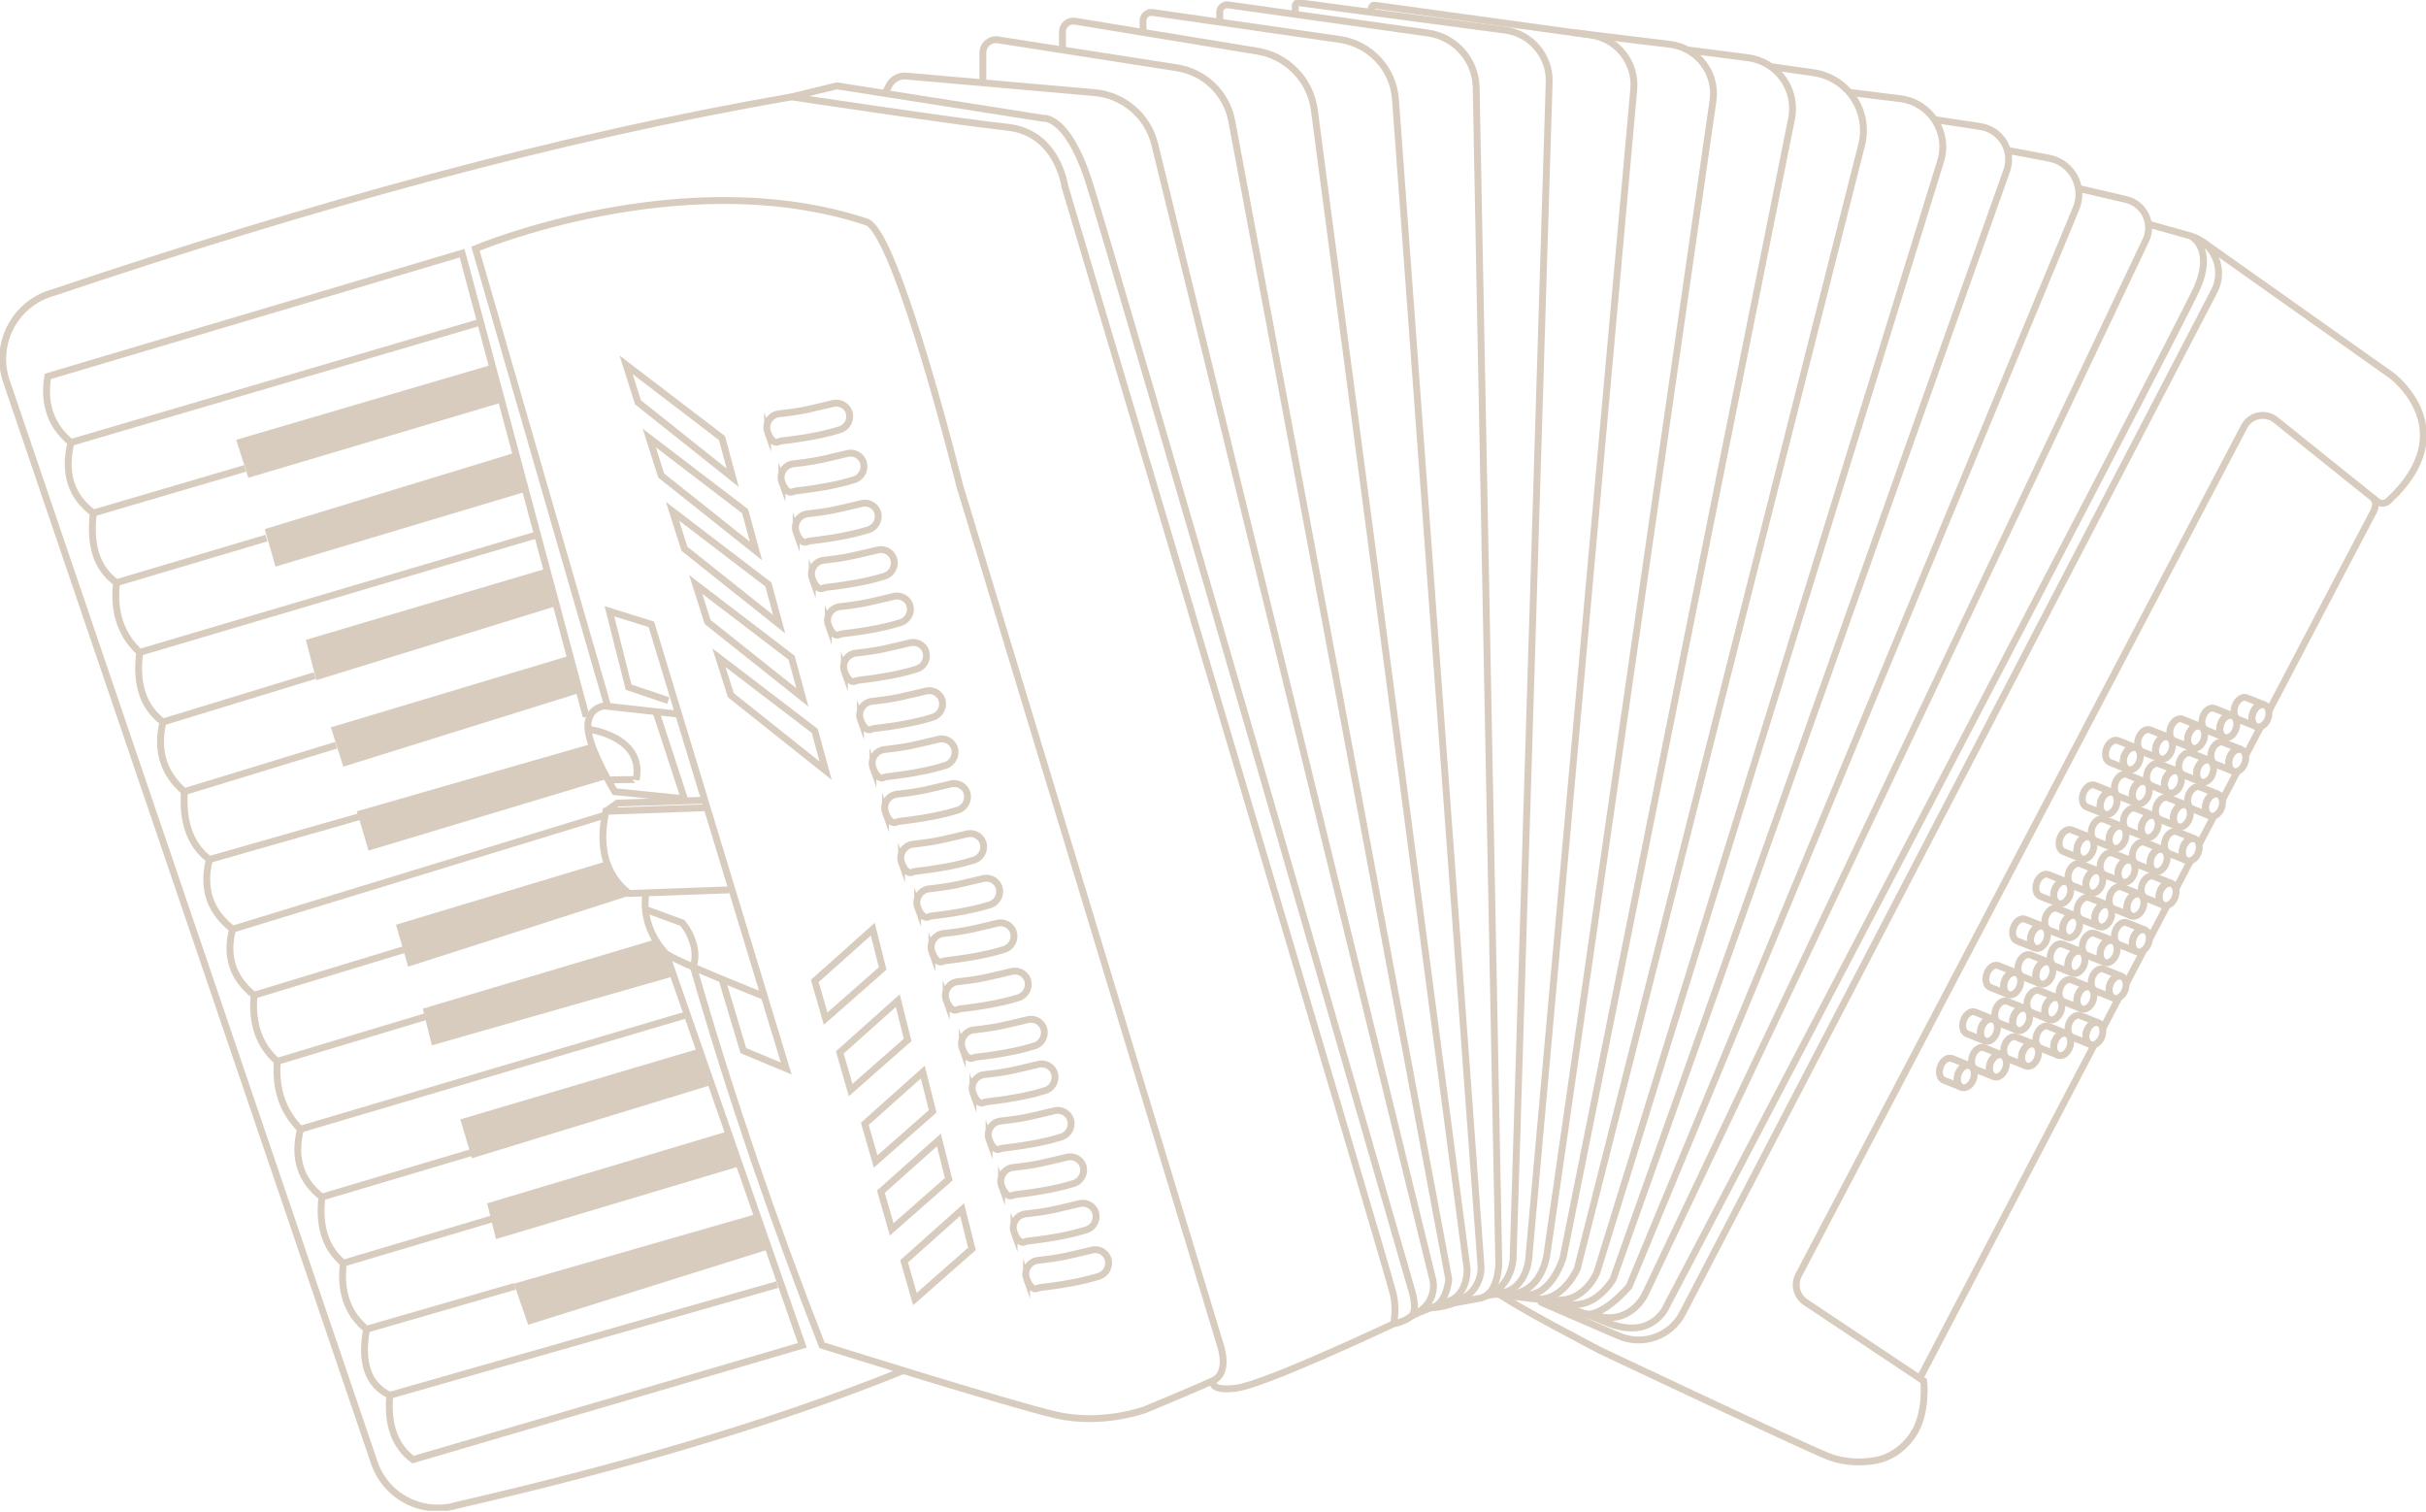 <svg width="1059" height="660" viewBox="0 0 1059 660" fill="none" xmlns="http://www.w3.org/2000/svg">
<g opacity="0.3">
<g clip-path="url(#clip0_150_1550)">
<path d="M208.728 140.913L30.988 193.144C22.351 186.026 18.866 176.461 20.854 164.3L201.712 110.51L255.891 312.806" stroke="#7C5527" stroke-width="3" stroke-miterlimit="10"/>
<path d="M30.987 193.144C27.736 206.404 30.987 216.663 40.731 223.936L106.994 204.447" stroke="#7C5527" stroke-width="3" stroke-miterlimit="10"/>
<path d="M40.732 223.936C39.251 236.76 41.45 247.549 50.867 254.339L116.35 234.85" stroke="#7C5527" stroke-width="3" stroke-miterlimit="10"/>
<path d="M234.843 233.291L61.001 284.742C53.127 277.515 49.362 267.638 50.867 254.339" stroke="#7C5527" stroke-width="3" stroke-miterlimit="10"/>
<path d="M137.397 294.876L71.134 315.145C62.528 308.705 59.152 298.571 61 284.742" stroke="#7C5527" stroke-width="3" stroke-miterlimit="10"/>
<path d="M146.751 325.279L80.489 345.547C71.828 338.056 68.039 328.241 71.134 315.145" stroke="#7C5527" stroke-width="3" stroke-miterlimit="10"/>
<path d="M156.886 356.461L91.403 375.171C83.202 368.973 79.561 359.096 80.489 345.547" stroke="#7C5527" stroke-width="3" stroke-miterlimit="10"/>
<path d="M264.465 355.682L101.537 405.573C92.182 398.277 88.051 388.501 91.403 375.171" stroke="#7C5527" stroke-width="3" stroke-miterlimit="10"/>
<path d="M176.189 414.538L110.893 434.417C101.538 426.91 98.42 417.29 101.538 405.574" stroke="#7C5527" stroke-width="3" stroke-miterlimit="10"/>
<path d="M185.729 443.772L121.026 463.261C113.176 456.424 109.792 446.812 110.892 434.417" stroke="#7C5527" stroke-width="3" stroke-miterlimit="10"/>
<path d="M299.546 442.992L131.161 492.884C123.14 484.979 120.185 474.923 121.027 463.261" stroke="#7C5527" stroke-width="3" stroke-miterlimit="10"/>
<path d="M205.999 503.018L140.516 522.507C131.162 515.203 128.043 505.334 131.162 492.884" stroke="#7C5527" stroke-width="3" stroke-miterlimit="10"/>
<path d="M215.354 531.862L149.871 551.351C141.459 544.273 139.191 534.255 140.516 522.507" stroke="#7C5527" stroke-width="3" stroke-miterlimit="10"/>
<path d="M224.707 561.485L160.004 580.195C152.107 573.709 148.311 564.378 149.87 551.351" stroke="#7C5527" stroke-width="3" stroke-miterlimit="10"/>
<path d="M339.303 560.706L170.139 609.038C160.55 604.416 157.354 594.648 160.004 580.195" stroke="#7C5527" stroke-width="3" stroke-miterlimit="10"/>
<path d="M170.138 609.038C169.008 622.205 172.578 631.396 180.273 637.103L350.217 587.211L290.713 416.238" stroke="#7C5527" stroke-width="3" stroke-miterlimit="10"/>
<path d="M219.252 175.604L108.406 208.54L103.098 191.974L214.575 159.233L219.252 175.604Z" fill="#7C5527"/>
<path d="M229.581 214.589L120.248 247.323L115.57 230.952L225.013 197.533L229.581 214.589Z" fill="#7C5527"/>
<path d="M242.95 264.489L138.099 296.895L133.5 279.285L238.569 248.149L242.95 264.489Z" fill="#7C5527"/>
<path d="M253.108 302.414L149.871 334.634L144.414 317.483L248.75 286.153L253.108 302.414Z" fill="#7C5527"/>
<path d="M345.54 42.299C243.878 59.777 135.738 89.797 23.582 127.59C6.721 132.057 -2.829 149.87 2.792 166.381L163.373 638.397C168.456 653.333 184.452 661.557 199.552 656.997C271.1 640.509 337.137 621.371 394.653 598.125" stroke="#7C5527" stroke-width="3" stroke-miterlimit="10"/>
<path d="M302.665 421.944C318.568 477.457 337.987 534.014 358.809 587.211C358.809 587.211 440.647 612.936 460.915 617.614C481.184 622.291 499.893 615.275 499.893 615.275C499.893 615.275 522.501 605.92 529.704 602.529C536.907 599.138 532.728 587.211 532.728 587.211L418.843 211.658C418.843 211.658 391.535 101.545 378.282 96.868C297.987 70.363 207.559 108.561 207.559 108.561L265.246 308.129" stroke="#7C5527" stroke-width="3" stroke-miterlimit="10"/>
<path d="M273.297 159.233L278.497 175.604L319.868 208.54L315.136 191.195L273.297 159.233Z" stroke="#7C5527" stroke-width="3" stroke-miterlimit="10"/>
<path d="M283.432 191.195L288.631 207.565L330.003 240.502L325.271 223.157L283.432 191.195Z" stroke="#7C5527" stroke-width="3" stroke-miterlimit="10"/>
<path d="M293.566 223.157L298.766 239.527L340.137 272.464L335.405 255.119L293.566 223.157Z" stroke="#7C5527" stroke-width="3" stroke-miterlimit="10"/>
<path d="M303.701 255.119L308.901 271.489L350.272 304.426L345.54 287.08L303.701 255.119Z" stroke="#7C5527" stroke-width="3" stroke-miterlimit="10"/>
<path d="M313.834 287.081L319.034 303.451L360.405 336.388L355.673 319.042L313.834 287.081Z" stroke="#7C5527" stroke-width="3" stroke-miterlimit="10"/>
<path d="M380.994 405.574L385.297 422.724L360.406 444.614L355.674 428.181L380.994 405.574Z" stroke="#7C5527" stroke-width="3" stroke-miterlimit="10"/>
<path d="M391.908 436.756L396.211 453.906L371.32 475.796L366.588 459.363L391.908 436.756Z" stroke="#7C5527" stroke-width="3" stroke-miterlimit="10"/>
<path d="M402.822 467.938L407.125 485.089L382.234 506.979L377.502 490.545L402.822 467.938Z" stroke="#7C5527" stroke-width="3" stroke-miterlimit="10"/>
<path d="M409.838 497.561L414.141 514.712L389.25 536.602L384.518 520.169L409.838 497.561Z" stroke="#7C5527" stroke-width="3" stroke-miterlimit="10"/>
<path d="M419.972 527.964L424.276 545.115L399.384 567.005L394.652 550.572L419.972 527.964Z" stroke="#7C5527" stroke-width="3" stroke-miterlimit="10"/>
<path d="M335.078 188.614C333.769 184.95 336.24 181.021 340.107 180.608C343.669 180.226 348.604 179.595 352.548 178.714C357.023 177.716 361.178 176.726 363.602 176.134C365.364 175.705 367.243 176.071 368.67 177.186C368.716 177.225 368.771 177.264 368.818 177.303C372.45 180.273 371.11 186.151 366.635 187.57C362.16 188.989 354.256 190.969 341.058 192.473C340.543 192.536 340.052 192.715 339.576 192.918C337.838 193.643 336.068 191.382 335.078 188.607V188.614Z" stroke="#7C5527" stroke-width="3" stroke-miterlimit="10"/>
<path d="M341.315 210.442C340.005 206.778 342.476 202.849 346.343 202.436C349.905 202.054 354.84 201.423 358.785 200.542C363.259 199.544 367.414 198.554 369.839 197.961C371.601 197.533 373.479 197.899 374.906 199.014C374.953 199.053 375.007 199.092 375.054 199.131C378.687 202.101 377.346 207.979 372.871 209.397C368.397 210.816 360.492 212.796 347.294 214.301C346.779 214.363 346.288 214.543 345.813 214.745C344.074 215.47 342.305 213.209 341.315 210.434V210.442Z" stroke="#7C5527" stroke-width="3" stroke-miterlimit="10"/>
<path d="M347.551 232.27C346.241 228.606 348.713 224.677 352.579 224.264C356.142 223.882 361.076 223.25 365.021 222.369C369.496 221.371 373.651 220.381 376.075 219.789C377.837 219.36 379.716 219.727 381.142 220.841C381.189 220.88 381.244 220.919 381.29 220.958C384.923 223.928 383.582 229.806 379.108 231.225C374.633 232.644 366.728 234.624 353.53 236.129C353.016 236.191 352.525 236.37 352.049 236.573C350.311 237.298 348.541 235.037 347.551 232.262V232.27Z" stroke="#7C5527" stroke-width="3" stroke-miterlimit="10"/>
<path d="M354.567 252.538C353.257 248.874 355.728 244.945 359.595 244.532C363.157 244.15 368.092 243.519 372.037 242.638C376.511 241.64 380.666 240.65 383.091 240.057C384.853 239.629 386.731 239.995 388.158 241.11C388.205 241.149 388.259 241.188 388.306 241.227C391.939 244.197 390.598 250.075 386.123 251.494C381.649 252.912 373.744 254.892 360.546 256.397C360.031 256.459 359.54 256.639 359.065 256.841C357.326 257.566 355.557 255.306 354.567 252.53V252.538Z" stroke="#7C5527" stroke-width="3" stroke-miterlimit="10"/>
<path d="M361.582 272.807C360.273 269.143 362.744 265.214 366.61 264.801C370.173 264.419 375.108 263.787 379.052 262.906C383.527 261.909 387.682 260.918 390.106 260.326C391.868 259.897 393.747 260.264 395.174 261.378C395.22 261.417 395.275 261.456 395.322 261.495C398.954 264.465 397.614 270.343 393.139 271.762C388.664 273.181 380.759 275.161 367.562 276.666C367.047 276.728 366.556 276.907 366.08 277.11C364.342 277.835 362.572 275.574 361.582 272.799V272.807Z" stroke="#7C5527" stroke-width="3" stroke-miterlimit="10"/>
<path d="M368.6 293.075C367.29 289.411 369.761 285.482 373.628 285.069C377.191 284.687 382.125 284.056 386.07 283.175C390.544 282.177 394.7 281.187 397.124 280.595C398.886 280.166 400.764 280.532 402.191 281.647C402.238 281.686 402.292 281.725 402.339 281.764C405.972 284.734 404.631 290.612 400.156 292.031C395.682 293.449 387.777 295.43 374.579 296.934C374.065 296.996 373.573 297.176 373.098 297.378C371.36 298.103 369.59 295.843 368.6 293.068V293.075Z" stroke="#7C5527" stroke-width="3" stroke-miterlimit="10"/>
<path d="M375.615 314.123C374.306 310.459 376.777 306.531 380.644 306.117C384.206 305.735 389.141 305.104 393.085 304.223C397.56 303.225 401.715 302.235 404.14 301.643C405.901 301.214 407.78 301.58 409.207 302.695C409.253 302.734 409.308 302.773 409.355 302.812C412.988 305.782 411.647 311.66 407.172 313.079C402.697 314.498 394.793 316.478 381.595 317.982C381.08 318.045 380.589 318.224 380.114 318.427C378.375 319.152 376.606 316.891 375.615 314.116V314.123Z" stroke="#7C5527" stroke-width="3" stroke-miterlimit="10"/>
<path d="M381.073 335.172C379.763 331.508 382.234 327.579 386.101 327.165C389.663 326.783 394.598 326.152 398.542 325.271C403.017 324.273 407.172 323.283 409.597 322.691C411.358 322.262 413.237 322.628 414.664 323.743C414.711 323.782 414.765 323.821 414.812 323.86C418.445 326.83 417.104 332.708 412.629 334.127C408.154 335.546 400.25 337.526 387.052 339.03C386.537 339.093 386.046 339.272 385.571 339.475C383.832 340.2 382.063 337.939 381.073 335.164V335.172Z" stroke="#7C5527" stroke-width="3" stroke-miterlimit="10"/>
<path d="M386.53 354.661C385.22 350.997 387.691 347.068 391.558 346.654C395.12 346.272 400.055 345.641 403.999 344.76C408.474 343.762 412.629 342.772 415.054 342.18C416.815 341.751 418.694 342.117 420.121 343.232C420.168 343.271 420.222 343.31 420.269 343.349C423.902 346.319 422.561 352.197 418.086 353.616C413.611 355.035 405.707 357.015 392.509 358.519C391.994 358.582 391.503 358.761 391.028 358.964C389.289 359.689 387.52 357.428 386.53 354.653V354.661Z" stroke="#7C5527" stroke-width="3" stroke-miterlimit="10"/>
<path d="M393.545 376.488C392.236 372.824 394.707 368.895 398.573 368.482C402.136 368.1 407.071 367.469 411.015 366.588C415.49 365.59 419.645 364.6 422.069 364.007C423.831 363.579 425.71 363.945 427.136 365.06C427.183 365.099 427.238 365.138 427.285 365.177C430.917 368.147 429.576 374.025 425.102 375.444C420.627 376.862 412.722 378.842 399.524 380.347C399.01 380.409 398.519 380.589 398.043 380.791C396.305 381.516 394.535 379.256 393.545 376.48V376.488Z" stroke="#7C5527" stroke-width="3" stroke-miterlimit="10"/>
<path d="M400.561 395.977C399.251 392.313 401.722 388.384 405.589 387.971C409.152 387.589 414.086 386.958 418.031 386.077C422.505 385.079 426.66 384.089 429.085 383.496C430.847 383.068 432.725 383.434 434.152 384.549C434.199 384.588 434.253 384.627 434.3 384.666C437.933 387.636 436.592 393.514 432.117 394.933C427.643 396.351 419.738 398.331 406.54 399.836C406.026 399.898 405.534 400.078 405.059 400.28C403.32 401.005 401.551 398.745 400.561 395.969V395.977Z" stroke="#7C5527" stroke-width="3" stroke-miterlimit="10"/>
<path d="M406.797 415.466C405.487 411.802 407.959 407.873 411.825 407.46C415.388 407.078 420.322 406.447 424.267 405.566C428.742 404.568 432.897 403.578 435.321 402.985C437.083 402.557 438.962 402.923 440.388 404.038C440.435 404.077 440.49 404.116 440.536 404.155C444.169 407.125 442.828 413.003 438.354 414.421C433.879 415.84 425.974 417.82 412.776 419.325C412.262 419.387 411.771 419.567 411.295 419.769C409.557 420.494 407.787 418.234 406.797 415.458V415.466Z" stroke="#7C5527" stroke-width="3" stroke-miterlimit="10"/>
<path d="M413.033 436.514C411.724 432.85 414.195 428.921 418.062 428.508C421.624 428.126 426.559 427.495 430.503 426.614C434.978 425.616 439.133 424.626 441.558 424.033C443.319 423.605 445.198 423.971 446.625 425.086C446.671 425.125 446.726 425.164 446.773 425.203C450.406 428.173 449.065 434.051 444.59 435.47C440.115 436.888 432.211 438.868 419.013 440.373C418.498 440.435 418.007 440.615 417.531 440.817C415.793 441.542 414.024 439.282 413.033 436.506V436.514Z" stroke="#7C5527" stroke-width="3" stroke-miterlimit="10"/>
<path d="M420.049 457.562C418.739 453.898 421.211 449.969 425.077 449.556C428.64 449.174 433.574 448.543 437.519 447.662C441.994 446.664 446.149 445.674 448.573 445.082C450.335 444.653 452.214 445.019 453.64 446.134C453.687 446.173 453.742 446.212 453.788 446.251C457.421 449.221 456.08 455.099 451.606 456.518C447.131 457.936 439.226 459.917 426.028 461.421C425.514 461.483 425.023 461.663 424.547 461.865C422.809 462.59 421.039 460.33 420.049 457.555V457.562Z" stroke="#7C5527" stroke-width="3" stroke-miterlimit="10"/>
<path d="M424.727 477.051C423.417 473.387 425.888 469.458 429.755 469.045C433.318 468.663 438.252 468.032 442.197 467.151C446.671 466.153 450.826 465.163 453.251 464.571C455.013 464.142 456.891 464.508 458.318 465.623C458.365 465.662 458.419 465.701 458.466 465.74C462.099 468.71 460.758 474.588 456.283 476.007C451.809 477.425 443.904 479.406 430.706 480.91C430.192 480.972 429.7 481.152 429.225 481.354C427.486 482.079 425.717 479.819 424.727 477.043V477.051Z" stroke="#7C5527" stroke-width="3" stroke-miterlimit="10"/>
<path d="M431.742 497.32C430.433 493.656 432.904 489.727 436.771 489.314C440.333 488.932 445.268 488.3 449.212 487.419C453.687 486.422 457.842 485.432 460.266 484.839C462.028 484.41 463.907 484.777 465.334 485.891C465.38 485.93 465.435 485.969 465.482 486.008C469.114 488.979 467.774 494.856 463.299 496.275C458.824 497.694 450.92 499.674 437.722 501.179C437.207 501.241 436.716 501.42 436.24 501.623C434.502 502.348 432.732 500.087 431.742 497.312V497.32Z" stroke="#7C5527" stroke-width="3" stroke-miterlimit="10"/>
<path d="M437.199 517.588C435.89 513.924 438.361 509.995 442.228 509.582C445.79 509.2 450.725 508.569 454.669 507.688C459.144 506.69 463.299 505.7 465.724 505.108C467.485 504.679 469.364 505.045 470.791 506.16C470.837 506.199 470.892 506.238 470.939 506.277C474.572 509.247 473.231 515.125 468.756 516.544C464.281 517.963 456.377 519.943 443.179 521.447C442.664 521.51 442.173 521.689 441.698 521.892C439.959 522.616 438.19 520.356 437.199 517.581V517.588Z" stroke="#7C5527" stroke-width="3" stroke-miterlimit="10"/>
<path d="M442.657 537.857C441.347 534.193 443.818 530.264 447.685 529.851C451.247 529.469 456.182 528.837 460.126 527.957C464.601 526.959 468.756 525.969 471.181 525.376C472.942 524.947 474.821 525.314 476.248 526.429C476.294 526.468 476.349 526.507 476.396 526.546C480.029 529.516 478.688 535.393 474.213 536.812C469.738 538.231 461.834 540.211 448.636 541.716C448.121 541.778 447.63 541.957 447.155 542.16C445.416 542.885 443.647 540.624 442.657 537.849V537.857Z" stroke="#7C5527" stroke-width="3" stroke-miterlimit="10"/>
<path d="M448.114 558.125C446.804 554.462 449.275 550.533 453.142 550.119C456.704 549.737 461.639 549.106 465.583 548.225C470.058 547.227 474.213 546.237 476.638 545.645C478.399 545.216 480.278 545.582 481.705 546.697C481.751 546.736 481.806 546.775 481.853 546.814C485.486 549.784 484.145 555.662 479.67 557.081C475.195 558.5 467.291 560.48 454.093 561.984C453.578 562.047 453.087 562.226 452.612 562.429C450.873 563.154 449.104 560.893 448.114 558.118V558.125Z" stroke="#7C5527" stroke-width="3" stroke-miterlimit="10"/>
<path d="M529.702 602.521C529.702 602.521 527.176 607.472 539.649 605.912C552.122 604.353 608.251 577.848 608.251 577.848M608.251 577.848C608.251 577.848 609.81 572.508 608.251 565.04C606.691 557.58 464.812 81.269 464.812 81.269C464.812 81.269 461.693 57.882 439.866 55.544C418.038 53.205 345.539 42.291 345.539 42.291L365.293 37.466L455.457 51.646C455.457 51.646 465.591 50.087 474.946 78.151C484.301 106.215 616.046 562.569 616.046 562.569C616.046 562.569 619.196 571.908 616.046 574.504C612.897 577.1 608.251 577.848 608.251 577.848Z" stroke="#7C5527" stroke-width="3" stroke-miterlimit="10"/>
<path d="M308.121 352.563L264.466 354.123C261.09 369.885 264.294 381.929 274.6 389.982L318.255 388.423" stroke="#7C5527" stroke-width="3" stroke-miterlimit="10"/>
<path d="M291.751 305.79L274.39 299.943L266.025 266.812L284.337 272.518L343.202 466.379L324.492 458.584L315.138 427.401" stroke="#7C5527" stroke-width="3" stroke-miterlimit="10"/>
<path d="M282.029 389.717C282.029 389.717 278.763 403.515 290.706 416.238C294.861 419.606 333.652 434.947 333.652 434.947" stroke="#7C5527" stroke-width="3" stroke-miterlimit="10"/>
<path d="M281.756 396.959L297.862 402.822C297.862 402.822 305.782 411.81 302.664 421.944" stroke="#7C5527" stroke-width="3" stroke-miterlimit="10"/>
<path d="M264.465 354.123L269.477 350.56L307.637 349.266" stroke="#7C5527" stroke-width="3" stroke-miterlimit="10"/>
<path d="M296.24 311.73L263.678 308.129C263.678 308.129 255.883 308.908 256.662 318.263C257.442 327.618 268.356 345.547 268.356 345.547L298.758 348.666L286.285 310.467" stroke="#7C5527" stroke-width="3" stroke-miterlimit="10"/>
<path d="M256.67 318.263C256.67 318.263 281.561 321.288 277.687 340.434C277.718 340.091 266.025 340.434 266.025 340.434" stroke="#7C5527" stroke-width="3" stroke-miterlimit="10"/>
<path d="M429.046 36.14V23.059C429.046 19.544 432.18 16.862 435.657 17.4L513.792 29.6C525.86 31.486 535.432 40.771 537.685 52.776L632.417 558.367C632.417 558.367 631.552 568.618 625.744 570.505C619.945 572.399 616.047 574.504 616.047 574.504C628.52 568.821 625.401 558.359 625.401 558.359L504.079 62.996C501.046 50.617 490.468 41.543 477.776 40.428L395.533 33.194C392.438 32.921 389.483 34.566 388.08 37.341L386.342 40.786" stroke="#7C5527" stroke-width="3" stroke-miterlimit="10"/>
<path d="M1035.77 217.318C1035.77 217.318 1038.42 219.181 1035.77 223.897C1034.96 225.339 1016.12 261.277 990.383 310.444" stroke="#7C5527" stroke-width="3" stroke-miterlimit="10"/>
<path d="M976.648 336.676C974.488 340.8 972.298 344.986 970.076 349.219" stroke="#7C5527" stroke-width="3" stroke-miterlimit="10"/>
<path d="M956.222 375.693C954.086 379.778 951.927 383.894 949.775 388.026" stroke="#7C5527" stroke-width="3" stroke-miterlimit="10"/>
<path d="M935.798 414.726C933.217 419.652 930.637 424.579 928.072 429.483" stroke="#7C5527" stroke-width="3" stroke-miterlimit="10"/>
<path d="M838.221 601.243C838.221 601.243 873.48 533.819 914.22 455.964" stroke="#7C5527" stroke-width="3" stroke-miterlimit="10"/>
<path d="M924.955 435.446C922.578 439.991 920.208 444.52 917.854 449.018" stroke="#7C5527" stroke-width="3" stroke-miterlimit="10"/>
<path d="M946.018 395.205C943.407 400.187 940.795 405.16 938.184 410.157" stroke="#7C5527" stroke-width="3" stroke-miterlimit="10"/>
<path d="M966.435 356.181C964.283 360.289 962.109 364.444 959.926 368.622" stroke="#7C5527" stroke-width="3" stroke-miterlimit="10"/>
<path d="M986.861 317.156C984.693 321.303 982.487 325.528 980.234 329.824" stroke="#7C5527" stroke-width="3" stroke-miterlimit="10"/>
<path d="M654.244 564.604C659.701 569.281 698.679 589.549 698.679 589.549C698.679 589.549 785.99 630.866 797.683 635.543C809.376 640.221 820.29 637.103 820.29 637.103C820.29 637.103 828.865 635.543 835.102 626.189C841.338 616.834 839.779 602.802 839.779 602.802L788.141 568.377C784.259 565.788 782.957 560.69 785.132 556.558L979.64 186.182C982.306 181.107 988.94 179.727 993.415 183.313L1037.73 218.892C1039.15 220.031 1041.18 219.945 1042.51 218.713C1076.09 187.772 1044.03 163.918 1044.03 163.918L961.398 105.451" stroke="#7C5527" stroke-width="3" stroke-miterlimit="10"/>
<path d="M861.414 471.049C860.479 473.691 858.249 475.313 856.417 474.666L856.183 474.572C854.531 473.793 853.899 471.244 854.788 468.726C855.723 466.083 857.953 464.461 859.785 465.108C861.609 465.748 862.342 468.414 861.414 471.049Z" stroke="#7C5527" stroke-width="3" stroke-miterlimit="10"/>
<path d="M859.785 465.108C857.953 464.461 855.723 466.083 854.788 468.726C853.899 471.244 854.53 473.793 856.183 474.572L848.621 471.548C846.797 470.908 846.064 468.242 846.992 465.607C847.927 462.965 850.157 461.343 851.989 461.99L859.785 465.108Z" stroke="#7C5527" stroke-width="3" stroke-miterlimit="10"/>
<path d="M875.445 466.371C874.51 469.014 872.28 470.636 870.448 469.988L870.215 469.895C868.562 469.115 867.93 466.566 868.819 464.048C869.755 461.406 871.984 459.784 873.816 460.431C875.64 461.07 876.373 463.736 875.445 466.371Z" stroke="#7C5527" stroke-width="3" stroke-miterlimit="10"/>
<path d="M873.816 460.431C871.984 459.784 869.754 461.406 868.819 464.048C867.93 466.566 868.562 469.115 870.214 469.895L862.652 466.87C860.828 466.231 860.096 463.565 861.023 460.93C861.959 458.287 864.188 456.666 866.02 457.313L873.816 460.431Z" stroke="#7C5527" stroke-width="3" stroke-miterlimit="10"/>
<path d="M889.477 461.694C888.541 464.337 886.312 465.958 884.48 465.311L884.246 465.218C882.593 464.438 881.962 461.889 882.85 459.371C883.786 456.728 886.015 455.107 887.847 455.754C889.672 456.393 890.404 459.059 889.477 461.694Z" stroke="#7C5527" stroke-width="3" stroke-miterlimit="10"/>
<path d="M887.847 455.754C886.015 455.107 883.786 456.728 882.85 459.371C881.961 461.889 882.593 464.438 884.245 465.218L876.684 462.193C874.86 461.554 874.127 458.888 875.054 456.253C875.99 453.61 878.219 451.988 880.051 452.635L887.847 455.754Z" stroke="#7C5527" stroke-width="3" stroke-miterlimit="10"/>
<path d="M903.51 457.017C902.574 459.659 900.345 461.281 898.513 460.634L898.279 460.54C896.626 459.761 895.995 457.212 896.884 454.694C897.819 452.051 900.049 450.429 901.881 451.076C903.705 451.716 904.438 454.382 903.51 457.017Z" stroke="#7C5527" stroke-width="3" stroke-miterlimit="10"/>
<path d="M901.88 451.076C900.048 450.429 897.819 452.051 896.883 454.694C895.995 457.211 896.626 459.761 898.279 460.54L890.717 457.516C888.893 456.876 888.16 454.21 889.088 451.575C890.023 448.933 892.253 447.311 894.085 447.958L901.88 451.076Z" stroke="#7C5527" stroke-width="3" stroke-miterlimit="10"/>
<path d="M917.541 452.339C916.878 454.202 915.577 455.559 914.22 455.964C913.659 456.144 913.082 456.144 912.544 455.956L912.31 455.863C910.658 455.083 910.026 452.534 910.915 450.016C911.85 447.373 914.08 445.752 915.912 446.399C916.933 446.758 917.611 447.748 917.853 449.018C918.032 450.016 917.946 451.186 917.541 452.339Z" stroke="#7C5527" stroke-width="3" stroke-miterlimit="10"/>
<path d="M915.911 446.399C914.08 445.752 911.85 447.373 910.914 450.016C910.026 452.534 910.657 455.083 912.31 455.863L904.748 452.838C902.924 452.199 902.191 449.533 903.119 446.898C904.054 444.255 906.284 442.634 908.116 443.281L915.911 446.399Z" stroke="#7C5527" stroke-width="3" stroke-miterlimit="10"/>
<path d="M871.547 450.78C870.611 453.423 868.382 455.044 866.55 454.397L866.316 454.304C864.663 453.524 864.032 450.975 864.921 448.457C865.856 445.814 868.086 444.193 869.918 444.84C871.742 445.479 872.475 448.145 871.547 450.78Z" stroke="#7C5527" stroke-width="3" stroke-miterlimit="10"/>
<path d="M869.917 444.84C868.085 444.193 865.856 445.814 864.92 448.457C864.032 450.975 864.663 453.524 866.316 454.304L858.754 451.279C856.93 450.64 856.197 447.974 857.125 445.339C858.06 442.696 860.29 441.075 862.122 441.722L869.917 444.84Z" stroke="#7C5527" stroke-width="3" stroke-miterlimit="10"/>
<path d="M885.58 446.103C884.645 448.745 882.415 450.367 880.583 449.72L880.349 449.626C878.697 448.847 878.065 446.298 878.954 443.78C879.889 441.137 882.119 439.516 883.951 440.163C885.775 440.802 886.508 443.468 885.58 446.103Z" stroke="#7C5527" stroke-width="3" stroke-miterlimit="10"/>
<path d="M883.951 440.163C882.119 439.516 879.889 441.137 878.954 443.78C878.065 446.298 878.696 448.847 880.349 449.626L872.787 446.602C870.963 445.962 870.23 443.296 871.158 440.661C872.093 438.019 874.323 436.397 876.155 437.044L883.951 440.163Z" stroke="#7C5527" stroke-width="3" stroke-miterlimit="10"/>
<path d="M899.611 441.425C898.676 444.068 896.446 445.69 894.614 445.043L894.381 444.949C892.728 444.169 892.096 441.62 892.985 439.102C893.921 436.46 896.15 434.838 897.982 435.485C899.806 436.124 900.539 438.791 899.611 441.425Z" stroke="#7C5527" stroke-width="3" stroke-miterlimit="10"/>
<path d="M897.982 435.485C896.15 434.838 893.92 436.46 892.985 439.102C892.096 441.62 892.728 444.169 894.38 444.949L886.818 441.924C884.994 441.285 884.262 438.619 885.189 435.984C886.125 433.341 888.354 431.72 890.186 432.367L897.982 435.485Z" stroke="#7C5527" stroke-width="3" stroke-miterlimit="10"/>
<path d="M913.645 436.748C912.709 439.391 910.48 441.012 908.648 440.365L908.414 440.272C906.761 439.492 906.13 436.943 907.018 434.425C907.954 431.782 910.183 430.161 912.015 430.808C913.84 431.447 914.572 434.113 913.645 436.748Z" stroke="#7C5527" stroke-width="3" stroke-miterlimit="10"/>
<path d="M912.015 430.808C910.183 430.161 907.953 431.782 907.018 434.425C906.129 436.943 906.761 439.492 908.413 440.272L900.852 437.247C899.028 436.608 898.295 433.942 899.222 431.307C900.158 428.664 902.387 427.043 904.219 427.69L912.015 430.808Z" stroke="#7C5527" stroke-width="3" stroke-miterlimit="10"/>
<path d="M928.073 429.483C928.112 430.301 927.988 431.19 927.676 432.071C927.115 433.661 926.086 434.877 924.955 435.446C924.207 435.844 923.412 435.945 922.679 435.688L922.445 435.594C920.792 434.815 920.161 432.266 921.05 429.748C921.985 427.105 924.215 425.483 926.047 426.13C927.255 426.559 927.995 427.877 928.073 429.483Z" stroke="#7C5527" stroke-width="3" stroke-miterlimit="10"/>
<path d="M926.046 426.13C924.214 425.483 921.985 427.105 921.049 429.748C920.161 432.266 920.792 434.815 922.445 435.594L914.883 432.57C913.059 431.93 912.326 429.264 913.254 426.629C914.189 423.987 916.419 422.365 918.251 423.012L926.046 426.13Z" stroke="#7C5527" stroke-width="3" stroke-miterlimit="10"/>
<path d="M881.682 430.512C880.746 433.154 878.517 434.776 876.685 434.129L876.451 434.035C874.798 433.256 874.167 430.706 875.055 428.189C875.991 425.546 878.22 423.924 880.052 424.571C881.877 425.211 882.609 427.877 881.682 430.512Z" stroke="#7C5527" stroke-width="3" stroke-miterlimit="10"/>
<path d="M880.052 424.571C878.22 423.924 875.991 425.546 875.055 428.189C874.166 430.706 874.798 433.256 876.451 434.035L868.889 431.011C867.065 430.371 866.332 427.705 867.26 425.07C868.195 422.428 870.425 420.806 872.257 421.453L880.052 424.571Z" stroke="#7C5527" stroke-width="3" stroke-miterlimit="10"/>
<path d="M895.713 425.834C894.777 428.477 892.548 430.098 890.716 429.451L890.482 429.358C888.829 428.578 888.198 426.029 889.087 423.511C890.022 420.868 892.252 419.247 894.084 419.894C895.908 420.533 896.641 423.199 895.713 425.834Z" stroke="#7C5527" stroke-width="3" stroke-miterlimit="10"/>
<path d="M894.083 419.894C892.251 419.247 890.022 420.868 889.086 423.511C888.198 426.029 888.829 428.578 890.482 429.358L882.92 426.333C881.096 425.694 880.363 423.028 881.291 420.393C882.226 417.75 884.456 416.129 886.288 416.776L894.083 419.894Z" stroke="#7C5527" stroke-width="3" stroke-miterlimit="10"/>
<path d="M909.746 421.157C908.811 423.8 906.581 425.421 904.749 424.774L904.515 424.681C902.863 423.901 902.231 421.352 903.12 418.834C904.055 416.191 906.285 414.57 908.117 415.217C909.941 415.856 910.674 418.522 909.746 421.157Z" stroke="#7C5527" stroke-width="3" stroke-miterlimit="10"/>
<path d="M908.117 415.217C906.285 414.57 904.055 416.191 903.12 418.834C902.231 421.352 902.862 423.901 904.515 424.681L896.953 421.656C895.129 421.017 894.396 418.35 895.324 415.716C896.259 413.073 898.489 411.451 900.321 412.098L908.117 415.217Z" stroke="#7C5527" stroke-width="3" stroke-miterlimit="10"/>
<path d="M923.777 416.48C922.842 419.122 920.612 420.744 918.78 420.097L918.547 420.003C916.894 419.224 916.262 416.674 917.151 414.156C918.087 411.514 920.316 409.892 922.148 410.539C923.972 411.179 924.705 413.845 923.777 416.48Z" stroke="#7C5527" stroke-width="3" stroke-miterlimit="10"/>
<path d="M922.148 410.539C920.316 409.892 918.086 411.514 917.151 414.156C916.262 416.674 916.894 419.224 918.546 420.003L910.984 416.978C909.16 416.339 908.428 413.673 909.355 411.038C910.291 408.395 912.52 406.774 914.352 407.421L922.148 410.539Z" stroke="#7C5527" stroke-width="3" stroke-miterlimit="10"/>
<path d="M938.185 410.157C938.185 410.157 938.185 410.165 938.185 410.173C938.13 410.711 938.013 411.256 937.818 411.802C937.382 413.049 936.649 414.071 935.807 414.726C934.872 415.466 933.788 415.762 932.821 415.419L932.588 415.326C930.935 414.546 930.303 411.997 931.192 409.479C932.128 406.836 934.357 405.215 936.189 405.862C937.631 406.369 938.387 408.138 938.193 410.157H938.185Z" stroke="#7C5527" stroke-width="3" stroke-miterlimit="10"/>
<path d="M936.181 405.862C934.349 405.215 932.119 406.836 931.184 409.479C930.295 411.997 930.927 414.546 932.579 415.326L925.018 412.301C923.194 411.662 922.461 408.996 923.388 406.361C924.324 403.718 926.553 402.097 928.385 402.744L936.181 405.862Z" stroke="#7C5527" stroke-width="3" stroke-miterlimit="10"/>
<path d="M893.375 410.243C892.44 412.886 890.21 414.507 888.378 413.86L888.144 413.767C886.492 412.987 885.86 410.438 886.749 407.92C887.684 405.277 889.914 403.656 891.746 404.303C893.57 404.942 894.303 407.608 893.375 410.243Z" stroke="#7C5527" stroke-width="3" stroke-miterlimit="10"/>
<path d="M891.745 404.303C889.914 403.656 887.684 405.277 886.748 407.92C885.86 410.438 886.491 412.987 888.144 413.767L880.582 410.742C878.758 410.103 878.025 407.437 878.953 404.802C879.888 402.159 882.118 400.538 883.95 401.185L891.745 404.303Z" stroke="#7C5527" stroke-width="3" stroke-miterlimit="10"/>
<path d="M907.406 405.566C906.471 408.208 904.241 409.83 902.409 409.183L902.176 409.089C900.523 408.31 899.891 405.761 900.78 403.243C901.716 400.6 903.945 398.978 905.777 399.625C907.601 400.265 908.334 402.931 907.406 405.566Z" stroke="#7C5527" stroke-width="3" stroke-miterlimit="10"/>
<path d="M905.777 399.625C903.945 398.978 901.715 400.6 900.78 403.243C899.891 405.761 900.523 408.31 902.175 409.089L894.613 406.065C892.789 405.425 892.056 402.759 892.984 400.124C893.92 397.482 896.149 395.86 897.981 396.507L905.777 399.625Z" stroke="#7C5527" stroke-width="3" stroke-miterlimit="10"/>
<path d="M921.44 400.888C920.504 403.531 918.274 405.153 916.443 404.506L916.209 404.412C914.556 403.632 913.925 401.083 914.813 398.565C915.749 395.923 917.978 394.301 919.81 394.948C921.634 395.587 922.367 398.253 921.44 400.888Z" stroke="#7C5527" stroke-width="3" stroke-miterlimit="10"/>
<path d="M919.81 394.948C917.978 394.301 915.748 395.923 914.813 398.565C913.924 401.083 914.556 403.632 916.208 404.412L908.647 401.387C906.822 400.748 906.09 398.082 907.017 395.447C907.953 392.804 910.182 391.183 912.014 391.83L919.81 394.948Z" stroke="#7C5527" stroke-width="3" stroke-miterlimit="10"/>
<path d="M935.471 396.211C934.535 398.854 932.306 400.475 930.474 399.828L930.24 399.735C928.587 398.955 927.956 396.406 928.845 393.888C929.78 391.245 932.01 389.624 933.842 390.271C935.666 390.91 936.398 393.576 935.471 396.211Z" stroke="#7C5527" stroke-width="3" stroke-miterlimit="10"/>
<path d="M933.841 390.271C932.009 389.624 929.78 391.245 928.844 393.888C927.955 396.406 928.587 398.955 930.24 399.735L922.678 396.71C920.854 396.071 920.121 393.405 921.049 390.77C921.984 388.127 924.214 386.505 926.046 387.153L933.841 390.271Z" stroke="#7C5527" stroke-width="3" stroke-miterlimit="10"/>
<path d="M949.504 391.534C948.818 393.475 947.43 394.862 946.019 395.205C945.513 395.338 944.998 395.322 944.507 395.151L944.273 395.057C942.62 394.278 941.989 391.729 942.878 389.211C943.813 386.568 946.043 384.946 947.875 385.593C948.849 385.936 949.512 386.848 949.777 388.026C950.011 389.07 949.933 390.302 949.504 391.534Z" stroke="#7C5527" stroke-width="3" stroke-miterlimit="10"/>
<path d="M947.874 385.593C946.042 384.946 943.813 386.568 942.877 389.211C941.989 391.729 942.62 394.278 944.273 395.057L936.711 392.033C934.887 391.393 934.154 388.727 935.082 386.092C936.017 383.45 938.247 381.828 940.079 382.475L947.874 385.593Z" stroke="#7C5527" stroke-width="3" stroke-miterlimit="10"/>
<path d="M903.51 390.754C902.574 393.397 900.345 395.018 898.513 394.371L898.279 394.278C896.626 393.498 895.995 390.949 896.884 388.431C897.819 385.788 900.049 384.167 901.881 384.814C903.705 385.453 904.438 388.119 903.51 390.754Z" stroke="#7C5527" stroke-width="3" stroke-miterlimit="10"/>
<path d="M901.88 384.814C900.048 384.167 897.819 385.788 896.883 388.431C895.995 390.949 896.626 393.498 898.279 394.278L890.717 391.253C888.893 390.614 888.16 387.948 889.088 385.313C890.023 382.67 892.253 381.049 894.085 381.696L901.88 384.814Z" stroke="#7C5527" stroke-width="3" stroke-miterlimit="10"/>
<path d="M917.541 386.077C916.606 388.719 914.376 390.341 912.544 389.694L912.31 389.6C910.658 388.821 910.026 386.272 910.915 383.754C911.85 381.111 914.08 379.489 915.912 380.136C917.736 380.776 918.469 383.442 917.541 386.077Z" stroke="#7C5527" stroke-width="3" stroke-miterlimit="10"/>
<path d="M915.911 380.136C914.08 379.489 911.85 381.111 910.914 383.754C910.026 386.272 910.657 388.821 912.31 389.6L904.748 386.576C902.924 385.936 902.191 383.27 903.119 380.635C904.054 377.993 906.284 376.371 908.116 377.018L915.911 380.136Z" stroke="#7C5527" stroke-width="3" stroke-miterlimit="10"/>
<path d="M931.574 381.399C930.639 384.042 928.409 385.664 926.577 385.017L926.343 384.923C924.691 384.143 924.059 381.594 924.948 379.076C925.884 376.434 928.113 374.812 929.945 375.459C931.769 376.098 932.502 378.764 931.574 381.399Z" stroke="#7C5527" stroke-width="3" stroke-miterlimit="10"/>
<path d="M929.945 375.459C928.113 374.812 925.883 376.434 924.948 379.076C924.059 381.594 924.69 384.143 926.343 384.923L918.781 381.898C916.957 381.259 916.224 378.593 917.152 375.958C918.088 373.315 920.317 371.694 922.149 372.341L929.945 375.459Z" stroke="#7C5527" stroke-width="3" stroke-miterlimit="10"/>
<path d="M945.606 376.722C944.67 379.365 942.44 380.986 940.609 380.339L940.375 380.246C938.722 379.466 938.091 376.917 938.979 374.399C939.915 371.756 942.144 370.135 943.976 370.782C945.8 371.421 946.533 374.087 945.606 376.722Z" stroke="#7C5527" stroke-width="3" stroke-miterlimit="10"/>
<path d="M943.976 370.782C942.144 370.135 939.914 371.756 938.979 374.399C938.09 376.917 938.722 379.466 940.374 380.246L932.813 377.221C930.988 376.582 930.256 373.916 931.183 371.281C932.119 368.638 934.348 367.016 936.18 367.664L943.976 370.782Z" stroke="#7C5527" stroke-width="3" stroke-miterlimit="10"/>
<path d="M959.637 372.045C958.966 373.955 957.61 375.327 956.222 375.693C955.692 375.849 955.146 375.841 954.64 375.662L954.406 375.568C952.753 374.789 952.122 372.24 953.011 369.722C953.946 367.079 956.176 365.457 958.008 366.104C958.998 366.455 959.676 367.406 959.925 368.622C960.136 369.644 960.058 370.844 959.637 372.045Z" stroke="#7C5527" stroke-width="3" stroke-miterlimit="10"/>
<path d="M958.007 366.104C956.175 365.457 953.946 367.079 953.01 369.722C952.122 372.24 952.753 374.789 954.406 375.568L946.844 372.544C945.02 371.904 944.287 369.238 945.215 366.603C946.15 363.961 948.38 362.339 950.212 362.986L958.007 366.104Z" stroke="#7C5527" stroke-width="3" stroke-miterlimit="10"/>
<path d="M913.645 371.265C912.709 373.908 910.48 375.529 908.648 374.882L908.414 374.789C906.761 374.009 906.13 371.46 907.018 368.942C907.954 366.299 910.183 364.678 912.015 365.325C913.84 365.964 914.572 368.63 913.645 371.265Z" stroke="#7C5527" stroke-width="3" stroke-miterlimit="10"/>
<path d="M912.015 365.325C910.183 364.678 907.953 366.299 907.018 368.942C906.129 371.46 906.761 374.009 908.413 374.789L900.852 371.764C899.028 371.125 898.295 368.459 899.222 365.824C900.158 363.181 902.387 361.56 904.219 362.207L912.015 365.325Z" stroke="#7C5527" stroke-width="3" stroke-miterlimit="10"/>
<path d="M927.676 366.588C926.74 369.23 924.511 370.852 922.679 370.205L922.445 370.111C920.792 369.332 920.161 366.783 921.05 364.265C921.985 361.622 924.215 360 926.047 360.647C927.871 361.287 928.604 363.953 927.676 366.588Z" stroke="#7C5527" stroke-width="3" stroke-miterlimit="10"/>
<path d="M926.046 360.647C924.214 360 921.985 361.622 921.049 364.265C920.161 366.783 920.792 369.332 922.445 370.111L914.883 367.087C913.059 366.447 912.326 363.781 913.254 361.146C914.189 358.504 916.419 356.882 918.251 357.529L926.046 360.647Z" stroke="#7C5527" stroke-width="3" stroke-miterlimit="10"/>
<path d="M941.707 361.91C940.772 364.553 938.542 366.175 936.71 365.528L936.476 365.434C934.824 364.654 934.192 362.105 935.081 359.587C936.016 356.945 938.246 355.323 940.078 355.97C941.902 356.609 942.635 359.275 941.707 361.91Z" stroke="#7C5527" stroke-width="3" stroke-miterlimit="10"/>
<path d="M940.078 355.97C938.246 355.323 936.016 356.945 935.081 359.587C934.192 362.105 934.823 364.654 936.476 365.434L928.914 362.409C927.09 361.77 926.357 359.104 927.285 356.469C928.22 353.826 930.45 352.205 932.282 352.852L940.078 355.97Z" stroke="#7C5527" stroke-width="3" stroke-miterlimit="10"/>
<path d="M955.74 357.233C954.805 359.876 952.575 361.497 950.743 360.85L950.509 360.757C948.857 359.977 948.225 357.428 949.114 354.91C950.05 352.267 952.279 350.646 954.111 351.293C955.935 351.932 956.668 354.598 955.74 357.233Z" stroke="#7C5527" stroke-width="3" stroke-miterlimit="10"/>
<path d="M954.111 351.293C952.279 350.646 950.049 352.267 949.114 354.91C948.225 357.428 948.856 359.977 950.509 360.757L942.947 357.732C941.123 357.093 940.39 354.427 941.318 351.792C942.254 349.149 944.483 347.528 946.315 348.175L954.111 351.293Z" stroke="#7C5527" stroke-width="3" stroke-miterlimit="10"/>
<path d="M969.772 352.556C969.109 354.427 967.799 355.783 966.435 356.181C965.882 356.36 965.312 356.36 964.775 356.173L964.541 356.079C962.888 355.3 962.257 352.751 963.145 350.233C964.081 347.59 966.31 345.968 968.142 346.615C969.156 346.974 969.842 347.956 970.076 349.219C970.27 350.217 970.185 351.386 969.772 352.556Z" stroke="#7C5527" stroke-width="3" stroke-miterlimit="10"/>
<path d="M968.142 346.615C966.31 345.968 964.08 347.59 963.145 350.233C962.256 352.751 962.888 355.3 964.54 356.079L956.979 353.055C955.154 352.415 954.422 349.749 955.349 347.114C956.285 344.472 958.514 342.85 960.346 343.497L968.142 346.615Z" stroke="#7C5527" stroke-width="3" stroke-miterlimit="10"/>
<path d="M923.777 351.776C922.842 354.419 920.612 356.04 918.78 355.393L918.547 355.3C916.894 354.52 916.262 351.971 917.151 349.453C918.087 346.81 920.316 345.189 922.148 345.836C923.972 346.475 924.705 349.141 923.777 351.776Z" stroke="#7C5527" stroke-width="3" stroke-miterlimit="10"/>
<path d="M922.148 345.836C920.316 345.189 918.086 346.81 917.151 349.453C916.262 351.971 916.894 354.52 918.546 355.3L910.984 352.275C909.16 351.636 908.428 348.97 909.355 346.335C910.291 343.692 912.52 342.071 914.352 342.718L922.148 345.836Z" stroke="#7C5527" stroke-width="3" stroke-miterlimit="10"/>
<path d="M937.811 347.099C936.875 349.741 934.646 351.363 932.814 350.716L932.58 350.622C930.927 349.843 930.296 347.294 931.184 344.776C932.12 342.133 934.349 340.511 936.181 341.159C938.006 341.798 938.738 344.464 937.811 347.099Z" stroke="#7C5527" stroke-width="3" stroke-miterlimit="10"/>
<path d="M936.181 341.159C934.349 340.511 932.119 342.133 931.184 344.776C930.295 347.294 930.927 349.843 932.579 350.622L925.018 347.598C923.194 346.958 922.461 344.292 923.388 341.657C924.324 339.015 926.553 337.393 928.385 338.04L936.181 341.159Z" stroke="#7C5527" stroke-width="3" stroke-miterlimit="10"/>
<path d="M951.842 342.421C950.906 345.064 948.677 346.686 946.845 346.039L946.611 345.945C944.958 345.165 944.327 342.616 945.216 340.098C946.151 337.456 948.381 335.834 950.213 336.481C952.037 337.12 952.77 339.786 951.842 342.421Z" stroke="#7C5527" stroke-width="3" stroke-miterlimit="10"/>
<path d="M950.212 336.481C948.38 335.834 946.151 337.456 945.215 340.098C944.327 342.616 944.958 345.165 946.611 345.945L939.049 342.92C937.225 342.281 936.492 339.615 937.42 336.98C938.355 334.337 940.585 332.716 942.417 333.363L950.212 336.481Z" stroke="#7C5527" stroke-width="3" stroke-miterlimit="10"/>
<path d="M965.875 337.744C964.94 340.387 962.71 342.008 960.878 341.361L960.644 341.268C958.992 340.488 958.36 337.939 959.249 335.421C960.184 332.778 962.414 331.157 964.246 331.804C966.07 332.443 966.803 335.109 965.875 337.744Z" stroke="#7C5527" stroke-width="3" stroke-miterlimit="10"/>
<path d="M964.245 331.804C962.414 331.157 960.184 332.778 959.248 335.421C958.36 337.939 958.991 340.488 960.644 341.268L953.082 338.243C951.258 337.604 950.525 334.938 951.453 332.303C952.388 329.66 954.618 328.039 956.45 328.686L964.245 331.804Z" stroke="#7C5527" stroke-width="3" stroke-miterlimit="10"/>
<path d="M979.906 333.067C979.259 334.906 977.981 336.247 976.648 336.668C976.063 336.871 975.471 336.879 974.909 336.684L974.676 336.59C973.023 335.811 972.391 333.262 973.28 330.744C974.216 328.101 976.445 326.479 978.277 327.126C979.322 327.493 980.008 328.514 980.234 329.824C980.397 330.806 980.304 331.936 979.906 333.067Z" stroke="#7C5527" stroke-width="3" stroke-miterlimit="10"/>
<path d="M978.277 327.126C976.445 326.479 974.215 328.101 973.28 330.744C972.391 333.262 973.023 335.811 974.675 336.59L967.113 333.566C965.289 332.926 964.556 330.26 965.484 327.625C966.42 324.983 968.649 323.361 970.481 324.008L978.277 327.126Z" stroke="#7C5527" stroke-width="3" stroke-miterlimit="10"/>
<path d="M933.912 332.287C932.977 334.93 930.747 336.551 928.915 335.904L928.681 335.811C927.029 335.031 926.397 332.482 927.286 329.964C928.221 327.321 930.451 325.7 932.283 326.347C934.107 326.986 934.84 329.652 933.912 332.287Z" stroke="#7C5527" stroke-width="3" stroke-miterlimit="10"/>
<path d="M932.283 326.347C930.451 325.7 928.221 327.321 927.286 329.964C926.397 332.482 927.028 335.031 928.681 335.811L921.119 332.786C919.295 332.147 918.562 329.481 919.49 326.846C920.425 324.203 922.655 322.582 924.487 323.229L932.283 326.347Z" stroke="#7C5527" stroke-width="3" stroke-miterlimit="10"/>
<path d="M947.943 327.61C947.008 330.252 944.778 331.874 942.946 331.227L942.713 331.133C941.06 330.354 940.428 327.805 941.317 325.287C942.253 322.644 944.482 321.022 946.314 321.67C948.138 322.309 948.871 324.975 947.943 327.61Z" stroke="#7C5527" stroke-width="3" stroke-miterlimit="10"/>
<path d="M946.314 321.67C944.482 321.022 942.252 322.644 941.317 325.287C940.428 327.805 941.06 330.354 942.712 331.133L935.15 328.109C933.326 327.469 932.594 324.803 933.521 322.168C934.457 319.526 936.686 317.904 938.518 318.551L946.314 321.67Z" stroke="#7C5527" stroke-width="3" stroke-miterlimit="10"/>
<path d="M961.977 322.932C961.041 325.575 958.812 327.197 956.98 326.55L956.746 326.456C955.093 325.676 954.462 323.127 955.35 320.609C956.286 317.967 958.515 316.345 960.347 316.992C962.172 317.631 962.904 320.298 961.977 322.932Z" stroke="#7C5527" stroke-width="3" stroke-miterlimit="10"/>
<path d="M960.347 316.992C958.515 316.345 956.286 317.967 955.35 320.609C954.461 323.127 955.093 325.676 956.745 326.456L949.184 323.431C947.36 322.792 946.627 320.126 947.554 317.491C948.49 314.848 950.719 313.227 952.551 313.874L960.347 316.992Z" stroke="#7C5527" stroke-width="3" stroke-miterlimit="10"/>
<path d="M976.008 318.255C975.072 320.898 972.843 322.519 971.011 321.872L970.777 321.779C969.124 320.999 968.493 318.45 969.382 315.932C970.317 313.289 972.547 311.668 974.379 312.315C976.203 312.954 976.936 315.62 976.008 318.255Z" stroke="#7C5527" stroke-width="3" stroke-miterlimit="10"/>
<path d="M974.378 312.315C972.546 311.668 970.317 313.289 969.381 315.932C968.493 318.45 969.124 320.999 970.777 321.779L963.215 318.754C961.391 318.115 960.658 315.449 961.586 312.814C962.521 310.171 964.751 308.55 966.583 309.197L974.378 312.315Z" stroke="#7C5527" stroke-width="3" stroke-miterlimit="10"/>
<path d="M990.041 313.578C989.402 315.378 988.162 316.704 986.861 317.156C986.252 317.374 985.629 317.398 985.044 317.195L984.81 317.101C983.158 316.322 982.526 313.773 983.415 311.255C984.35 308.612 986.58 306.99 988.412 307.637C989.48 308.012 990.181 309.087 990.384 310.444C990.524 311.395 990.423 312.486 990.041 313.578Z" stroke="#7C5527" stroke-width="3" stroke-miterlimit="10"/>
<path d="M988.411 307.637C986.58 306.99 984.35 308.612 983.414 311.255C982.526 313.773 983.157 316.322 984.81 317.101L977.248 314.077C975.424 313.437 974.691 310.771 975.619 308.136C976.554 305.494 978.784 303.872 980.616 304.519L988.411 307.637Z" stroke="#7C5527" stroke-width="3" stroke-miterlimit="10"/>
<path d="M856.416 474.666L856.182 474.572" stroke="#7C5527" stroke-width="3" stroke-miterlimit="10"/>
<path d="M956.089 102.933C956.089 102.933 966.84 107.782 959.044 125.712C951.248 143.642 727.515 570.061 727.515 570.061C727.515 570.061 721.279 585.652 701.01 577.077C688.693 571.869 678.972 568.961 673.234 567.48C672.587 567.316 672.275 568.236 672.883 568.501L706.677 583.118C717.1 587.624 729.23 583.313 734.469 573.241L966.551 127.092C971.517 117.542 966.45 105.841 956.082 102.941L937.209 97.655" stroke="#7C5527" stroke-width="3" stroke-miterlimit="10"/>
<path d="M463.783 21.789V13.884C463.783 10.992 466.379 8.786 469.232 9.253L548.857 22.319C561.899 24.463 572.002 34.885 573.732 47.99L640.447 554.025C640.447 554.025 640.954 568.112 628.496 568.696" stroke="#7C5527" stroke-width="3" stroke-miterlimit="10"/>
<path d="M625.402 570.84C648.788 568.501 646.45 552.131 646.45 552.131L609.14 43.281C608.165 29.959 598.047 19.115 584.833 17.213L503.135 5.449C500.929 5.129 498.957 6.845 498.957 9.066V14.141" stroke="#7C5527" stroke-width="3" stroke-miterlimit="10"/>
<path d="M532.447 9.191V5.262C532.447 3.337 534.155 1.855 536.064 2.12L623.32 14.414C635.224 16.09 644.143 26.162 644.376 38.175L654.246 551.297C654.246 551.297 654.246 564.596 646.458 566.56L634.928 568.696" stroke="#7C5527" stroke-width="3" stroke-miterlimit="10"/>
<path d="M565.414 5.402L565.391 2.502C565.391 1.692 566.092 1.068 566.895 1.177L656.981 13.143C668.269 14.64 676.587 24.439 676.244 35.821L660.489 549.776C660.489 549.776 659.702 561.937 649.185 565.212" stroke="#7C5527" stroke-width="3" stroke-miterlimit="10"/>
<path d="M598.67 5.402V3.422C598.67 2.713 599.294 2.175 599.995 2.269L694.298 15.264C705.914 16.862 714.224 27.308 713.172 38.986L667.489 547.445C667.489 547.445 667.489 563.037 654.237 564.596" stroke="#7C5527" stroke-width="3" stroke-miterlimit="10"/>
<path d="M686.387 14.18L728.951 19.356C741.003 20.822 749.484 31.907 747.762 43.92L675.294 547.445C675.294 547.445 672.955 567.714 654.246 564.596L648.602 565.633" stroke="#7C5527" stroke-width="3" stroke-miterlimit="10"/>
<path d="M736.622 21.797L762.994 25.195C775.849 26.856 784.604 39.056 782.055 51.763L682.31 549.005C682.31 549.005 677.36 565.843 665.807 565.219L655.977 564.822" stroke="#7C5527" stroke-width="3" stroke-miterlimit="10"/>
<path d="M772.739 29.046L791.854 31.767C806.689 34.067 816.332 48.637 812.652 63.199L688.554 553.69C688.554 553.69 682.318 568.501 669.845 566.942C657.372 565.383 652.352 564.861 652.352 564.861" stroke="#7C5527" stroke-width="3" stroke-miterlimit="10"/>
<path d="M807.249 40.327L829.513 43.086C842.586 44.708 851.014 57.75 847.124 70.332L697.121 555.249C697.121 555.249 691.235 570.294 676.252 567.059" stroke="#7C5527" stroke-width="3" stroke-miterlimit="10"/>
<path d="M844.395 52.184L864.484 55.24C873.503 56.612 879.038 65.865 875.99 74.456L704.136 558.359C704.136 558.359 695.779 572.789 683.197 568.688" stroke="#7C5527" stroke-width="3" stroke-miterlimit="10"/>
<path d="M876.833 65.725L894.404 69.038C904.422 70.924 910.167 81.55 906.261 90.959L711.145 561.478C711.145 561.478 698.673 576.289 690.877 573.171" stroke="#7C5527" stroke-width="3" stroke-miterlimit="10"/>
<path d="M907.493 82.298L928.042 87.061C935.963 88.893 940.157 97.577 936.664 104.921L717.982 565.227C717.982 565.227 710.826 580.015 694.611 573.483" stroke="#7C5527" stroke-width="3" stroke-miterlimit="10"/>
<path d="M258.182 324.686L155.779 354.123L160.87 371.273L264.465 340.098L258.182 324.686Z" fill="#7C5527"/>
<path d="M264.465 376.028L172.867 403.625L178.153 421.944L277.687 389.982H274.6L267.381 383.122L264.465 376.028Z" fill="#7C5527"/>
<path d="M286.051 410.072L184.561 440.264L188.521 456.276L293.699 426.232L292.14 417.657L286.051 410.072Z" fill="#7C5527"/>
<path d="M305.143 457.71L200.932 488.597L205.999 505.56L310.647 473.52L305.143 457.71Z" fill="#7C5527"/>
<path d="M317.702 493.788L212.625 525.236L216.523 540.827L322.995 509.005L317.702 493.788Z" fill="#7C5527"/>
<path d="M330.26 529.866L224.318 560.316L230.555 578.246L335.632 545.302" fill="#7C5527"/>
</g>
</g>
<defs>
<clipPath id="clip0_150_1550">
<rect width="1059" height="659.421" fill="white"/>
</clipPath>
</defs>
</svg>
